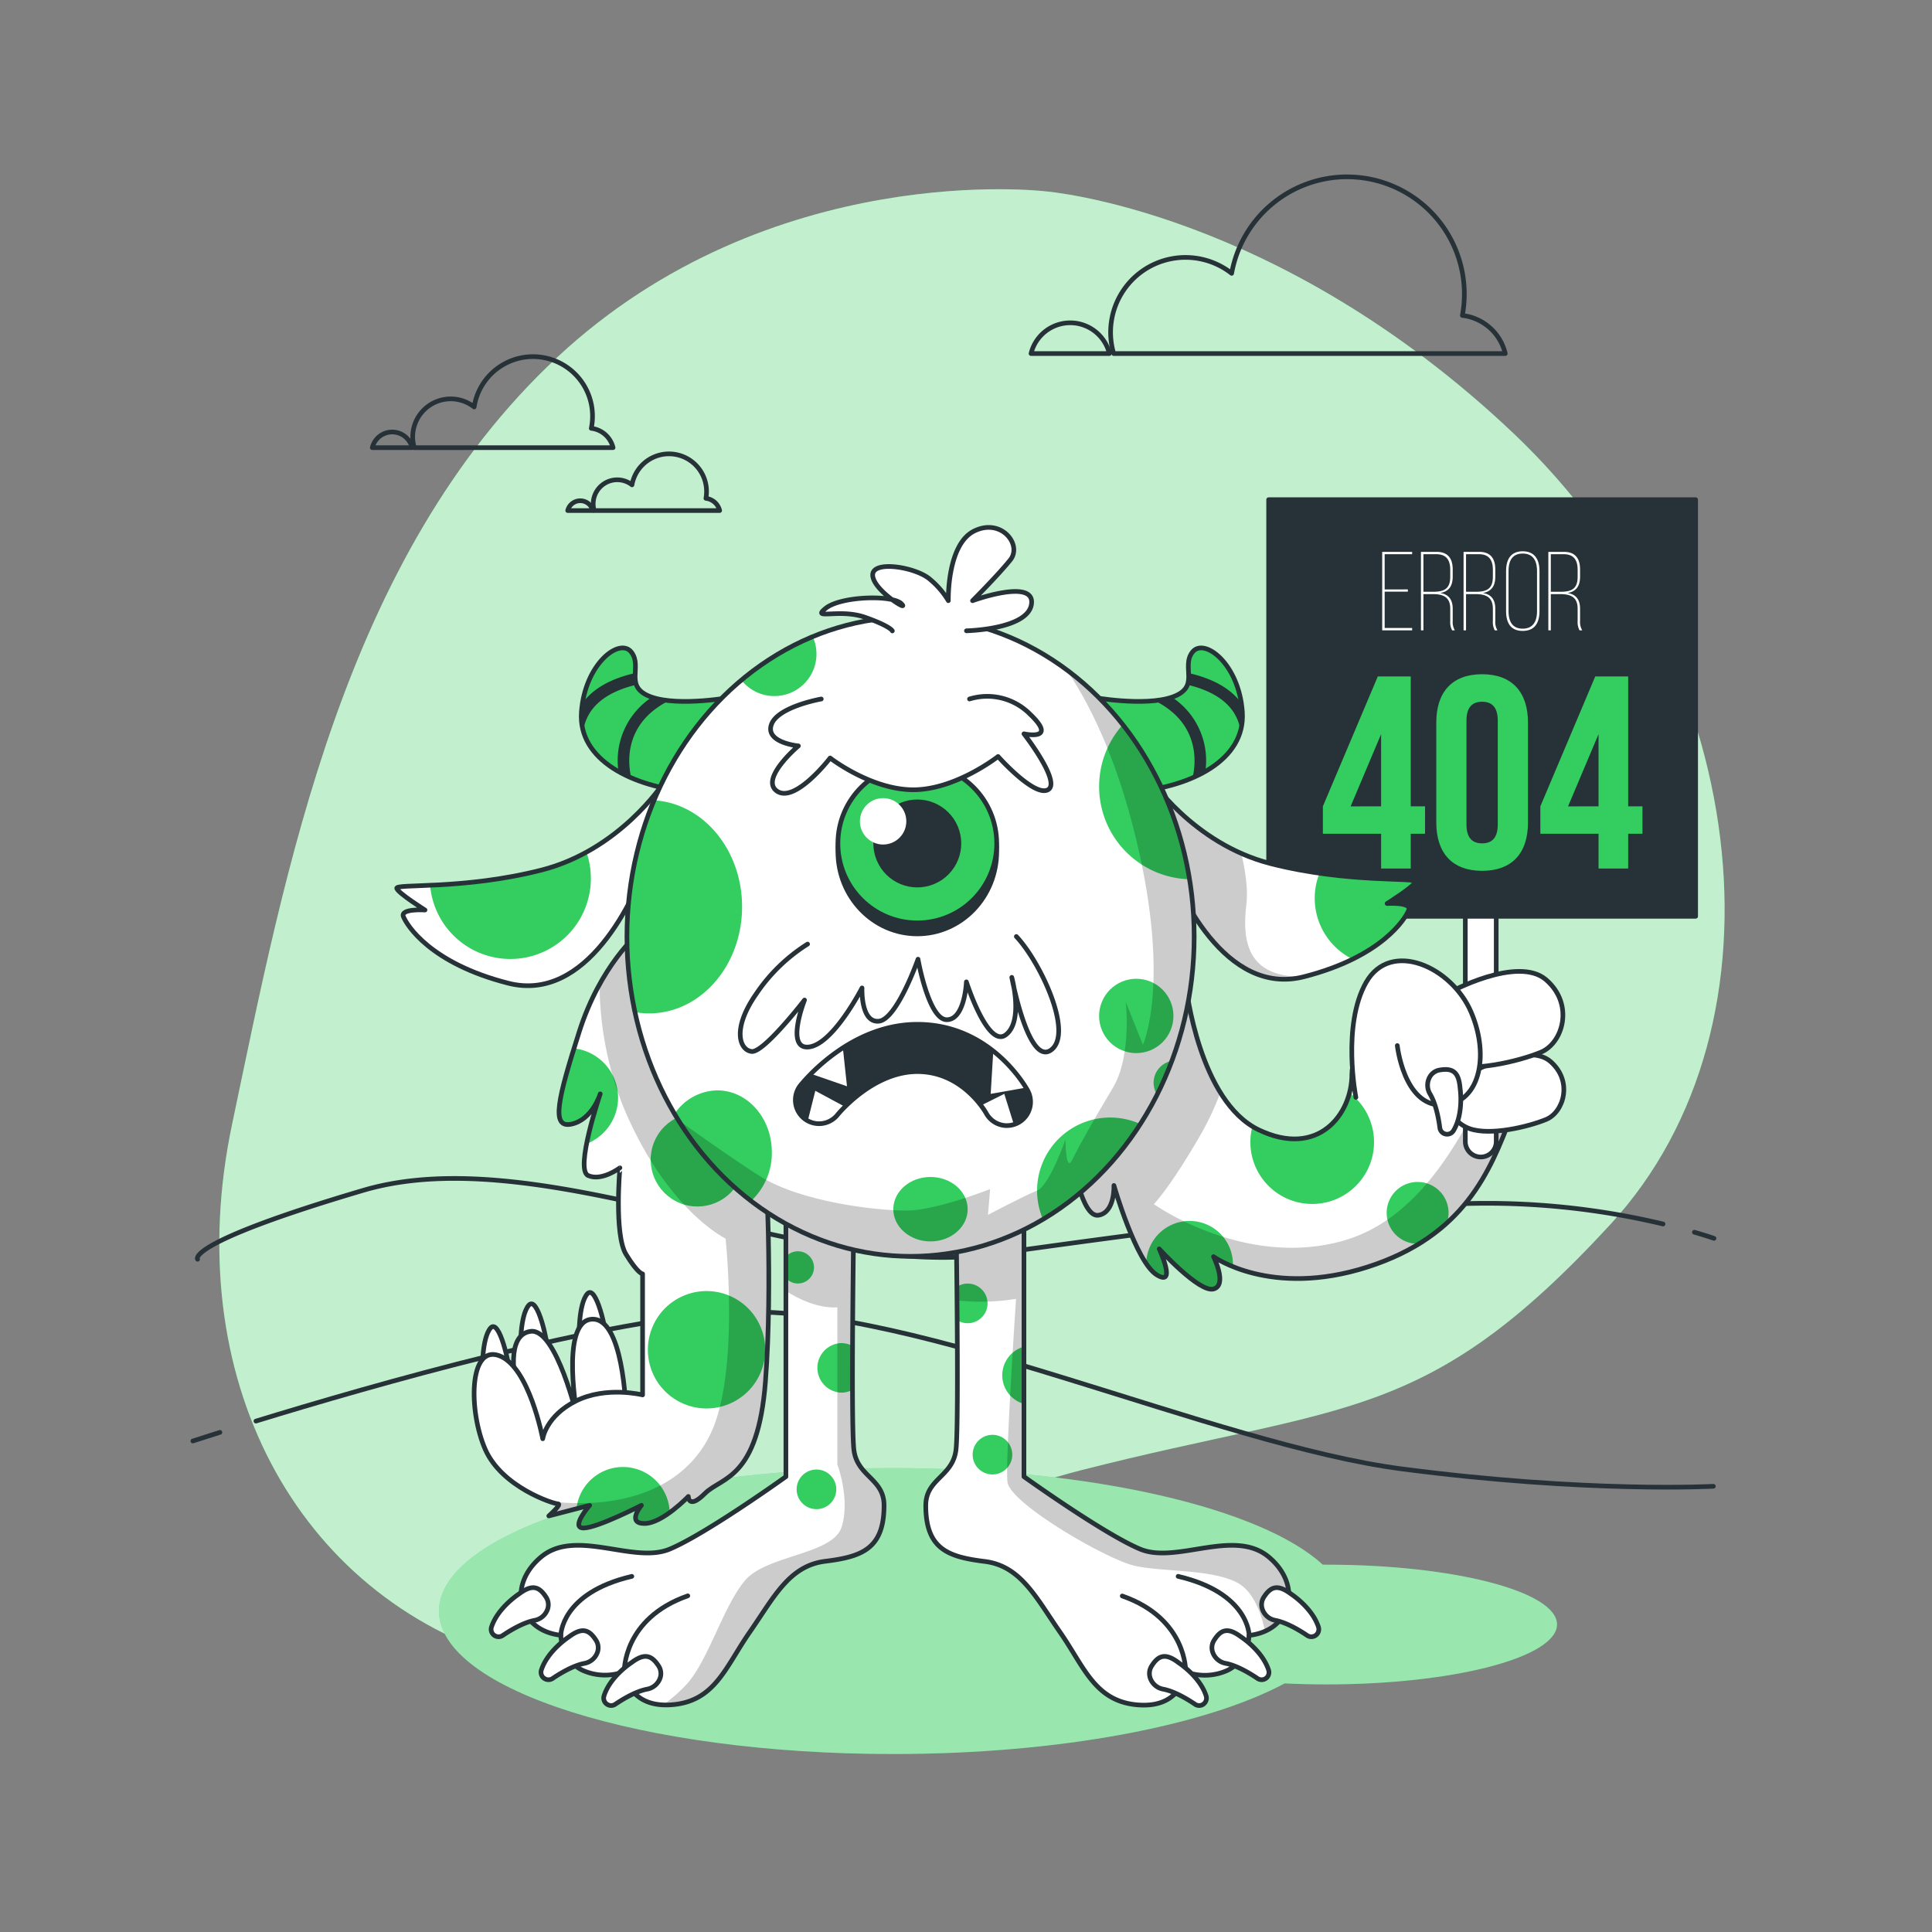 <svg xmlns="http://www.w3.org/2000/svg" xmlns:xlink="http://www.w3.org/1999/xlink" viewBox="0 0 500 500"><rect x="0" y="0" width="500" height="500" fill="#808080" stroke="none"/><defs><clipPath id="freepik--clip-path--inject-32"><path d="M307,255.56s3.35,29.47,18.75,36.84,24.12-4,24.12-14.4,17.41-20.09,30.14-20.09,16.41,17.08,11,31.14S379,319.86,353.91,327.9s-39.85-2.68-39.85-2.68,3.69,7.37,0,8.37S300,323.21,300,323.21s4.69,10.05-.67,6.7-11.05-23.11-11.05-23.11.33,7-4,7.7-6.7-14.4-6.7-14.4l27.8-51.23Z" style="fill:#fff;stroke:#263238;stroke-linecap:round;stroke-linejoin:round;stroke-width:1.204px"></path></clipPath><clipPath id="freepik--clip-path-2--inject-32"><path d="M203.39,311.41v70.75s-20.72,14.86-30.1,18.76-24.24-5.47-33.23,2S134.2,422,145.14,423.2c0,0,0,6.26,5.48,9a14.08,14.08,0,0,0,10.94.4s.78,9.38,12.12,8.6,14.07-9.78,20.32-18.77,10.17-17.2,19.55-18.37,15.24-3.13,15.24-14.46c0-7-7-7.43-7.81-14.46s0-61,0-61Z" style="fill:#fff;stroke:#263238;stroke-linecap:round;stroke-linejoin:round;stroke-width:1.204px"></path></clipPath><clipPath id="freepik--clip-path-3--inject-32"><path d="M265,311.41v70.75s20.72,14.86,30.1,18.76,24.23-5.47,33.22,2,5.87,19.15-5.08,20.32c0,0,0,6.26-5.47,9a14.11,14.11,0,0,1-10.95.4s-.78,9.38-12.11,8.6-14.08-9.78-20.33-18.77-10.16-17.2-19.54-18.37-15.25-3.13-15.25-14.46c0-7,7-7.43,7.82-14.46s0-61,0-61Z" style="fill:#fff;stroke:#263238;stroke-linecap:round;stroke-linejoin:round;stroke-width:1.204px"></path></clipPath><clipPath id="freepik--clip-path-4--inject-32"><path d="M165.17,241.59s-9.79,8.22-15.27,25.44-7.44,25.06-2,23.89,7.44-7.83,7.44-7.83-6.66,19.57-3.13,21.14,8.22-2,8.22-2S158.9,319.5,162,324.59s4.3,5.09,4.3,5.09V361s-9.39-2.35-17.22,1.56-8.62,9.79-8.62,9.79-3.52-18.79-11.35-21.53-7.83,14.48-3.53,24.27,17.62,14.1,18.8,14.1-2.35,3.13-2.35,3.13l10.57-2.74s-5.09,5.87-1.57,5.87S166,389.58,166,389.58s-3.91,4.7.78,4.7,11.36-7,11.36-7,0,3.52,4.3-.78,13.71-3.53,15.66-29,0-57.55,0-57.55S188.66,224.75,165.17,241.59Z" style="fill:#fff;stroke:#263238;stroke-linecap:round;stroke-linejoin:round;stroke-width:1.204px"></path></clipPath><clipPath id="freepik--clip-path-5--inject-32"><path d="M171.58,202.78s-11.2,17.22-31.44,22.39-37.9,3.45-37.47,4.74,7.32,5.6,7.32,5.6-6.46-.44-5.59,1.72,6.89,12.06,27.13,17.22,32.73-21.53,36.6-33.16S175,201.05,171.58,202.78Z" style="fill:#fff;stroke:#263238;stroke-linecap:round;stroke-linejoin:round;stroke-width:1.204px"></path></clipPath><clipPath id="freepik--clip-path-6--inject-32"><path d="M297.4,201.1s11.2,17.23,31.44,22.4,37.9,3.44,37.47,4.73-7.33,5.6-7.33,5.6,6.46-.43,5.6,1.72-6.89,12.06-27.13,17.23-32.73-21.53-36.6-33.16S294,199.38,297.4,201.1Z" style="fill:#fff;stroke:#263238;stroke-linecap:round;stroke-linejoin:round;stroke-width:1.204px"></path></clipPath><clipPath id="freepik--clip-path-7--inject-32"><ellipse cx="235.65" cy="242.41" rx="73.4" ry="82.73" style="fill:#fff;stroke:#263238;stroke-linecap:round;stroke-linejoin:round;stroke-width:1.204px"></ellipse></clipPath><clipPath id="freepik--clip-path-8--inject-32"><path d="M260.61,291.31a6.12,6.12,0,0,1-5.38-3.2c-.29-.51-6.15-10.78-17.81-10.78s-20.65,11.15-20.73,11.26a6.13,6.13,0,0,1-9.69-7.5c.51-.65,12.62-16,30.42-16,19.13,0,28.21,16.5,28.58,17.21a6.13,6.13,0,0,1-5.39,9Z" style="fill:#263238;stroke:#263238;stroke-linecap:round;stroke-linejoin:round;stroke-width:1.204px"></path></clipPath></defs><g id="freepik--background-simple--inject-32"><path d="M270.56,49.52s-71-8.67-126.41,43S73.86,225.46,60.07,290.94s16.52,122.11,72.08,138.55,79.3-31.56,147.63-49,89.18-11.73,137-63.63,36.26-146.49-25-204.62S270.56,49.52,270.56,49.52Z" style="fill:#33CE5F"></path><path d="M270.56,49.52s-71-8.67-126.41,43S73.86,225.46,60.07,290.94s16.52,122.11,72.08,138.55,79.3-31.56,147.63-49,89.18-11.73,137-63.63,36.26-146.49-25-204.62S270.56,49.52,270.56,49.52Z" style="fill:#fff;opacity:0.7"></path></g><g id="freepik--Landscape--inject-32"><path d="M66.23,367.78c29.33-9,91.05-26.84,125.11-28.18,45.76-1.81,123.13,34.24,171.38,40.54s80.7,4.51,80.7,4.51" style="fill:none;stroke:#263238;stroke-linecap:round;stroke-linejoin:round;stroke-width:1.204px"></path><path d="M49.91,372.93s2.54-.83,7-2.24" style="fill:none;stroke:#263238;stroke-linecap:round;stroke-linejoin:round;stroke-width:1.204px"></path><path d="M430.39,316.77a196.62,196.62,0,0,0-51.51-5.27c-35.79,1.29-74.48,6.43-122.4,13.11S140.39,294.35,94,308.06s-42.87,17.83-42.87,17.83" style="fill:none;stroke:#263238;stroke-linecap:round;stroke-linejoin:round;stroke-width:1.204px"></path><path d="M443.58,320.49s-1.8-.65-5.07-1.59" style="fill:none;stroke:#263238;stroke-linecap:round;stroke-linejoin:round;stroke-width:1.204px"></path></g><g id="freepik--Clouds--inject-32"><path d="M287.11,91.5a10.44,10.44,0,0,0-20.28,0Z" style="fill:none;stroke:#263238;stroke-linecap:round;stroke-linejoin:round;stroke-width:1.204px"></path><path d="M389.56,91.5a12.94,12.94,0,0,0-11.1-9.86,30.83,30.83,0,0,0,.51-5.56,30.35,30.35,0,0,0-60.22-5.34A19.38,19.38,0,0,0,288.22,91.5Z" style="fill:none;stroke:#263238;stroke-linecap:round;stroke-linejoin:round;stroke-width:1.204px"></path><path d="M106.65,115.85a5.3,5.3,0,0,0-10.3,0Z" style="fill:none;stroke:#263238;stroke-linecap:round;stroke-linejoin:round;stroke-width:1.204px"></path><path d="M158.66,115.85a6.58,6.58,0,0,0-5.64-5,15.41,15.41,0,1,0-30.31-5.53,9.84,9.84,0,0,0-15.5,10.54Z" style="fill:none;stroke:#263238;stroke-linecap:round;stroke-linejoin:round;stroke-width:1.204px"></path><path d="M153.42,132.13a3.35,3.35,0,0,0-6.5,0Z" style="fill:none;stroke:#263238;stroke-linecap:round;stroke-linejoin:round;stroke-width:1.204px"></path><path d="M186.25,132.13a4.17,4.17,0,0,0-3.56-3.16,9.43,9.43,0,0,0,.16-1.78,9.72,9.72,0,0,0-19.29-1.71,6.22,6.22,0,0,0-9.79,6.65Z" style="fill:none;stroke:#263238;stroke-linecap:round;stroke-linejoin:round;stroke-width:1.204px"></path></g><g id="freepik--Character--inject-32"><path d="M343.33,404.94h-1c-15.83-14.57-59.64-25-111.21-25-64.9,0-117.51,16.59-117.51,37s52.61,37,117.51,37c43.18,0,80.92-7.34,101.35-18.28,3.51.17,7.13.26,10.83.26,32.94,0,59.65-7,59.65-15.52S376.27,404.94,343.33,404.94Z" style="fill:#33CE5F"></path><path d="M343.33,404.94h-1c-15.83-14.57-59.64-25-111.21-25-64.9,0-117.51,16.59-117.51,37s52.61,37,117.51,37c43.18,0,80.92-7.34,101.35-18.28,3.51.17,7.13.26,10.83.26,32.94,0,59.65-7,59.65-15.52S376.27,404.94,343.33,404.94Z" style="fill:#fff;opacity:0.5"></path><path d="M307,255.56s3.35,29.47,18.75,36.84,24.12-4,24.12-14.4,17.41-20.09,30.14-20.09,16.41,17.08,11,31.14S379,319.86,353.91,327.9s-39.85-2.68-39.85-2.68,3.69,7.37,0,8.37S300,323.21,300,323.21s4.69,10.05-.67,6.7-11.05-23.11-11.05-23.11.33,7-4,7.7-6.7-14.4-6.7-14.4l27.8-51.23Z" style="fill:#fff"></path><g style="clip-path:url(#freepik--clip-path--inject-32)"><path d="M366.87,305.89a8,8,0,1,0,0,16h.38a48.5,48.5,0,0,0,7.18-5.33,8.2,8.2,0,0,0,.46-2.68A8,8,0,0,0,366.87,305.89Z" style="fill:#33CE5F"></path><path d="M349.27,282.84c-2.24,8.63-10.48,15.78-23.49,9.56a17.67,17.67,0,0,1-1.65-.91,16,16,0,1,0,25.14-8.65Z" style="fill:#33CE5F"></path><path d="M319.08,327.38a11.22,11.22,0,0,0-22.44-.36,10.15,10.15,0,0,0,2.69,2.89c5.36,3.35.67-6.7.67-6.7s10.38,11.39,14.06,10.38,0-8.37,0-8.37a26,26,0,0,0,5,2.58C319.06,327.66,319.08,327.52,319.08,327.38Z" style="fill:#33CE5F"></path><path d="M389.4,273.19c-6.13,7.8-16.16,40.66-41.78,47.91s-49-9.47-49-9.47,3.9-3.9,11.7-17.27a76.88,76.88,0,0,0,5.54-11.66c-7-11.35-8.81-27.14-8.81-27.14l-1.67-6.69-27.8,51.23s2.35,15.07,6.7,14.4,4-7.7,4-7.7,5.69,19.76,11.05,23.11.67-6.7.67-6.7,10.38,11.39,14.06,10.38,0-8.37,0-8.37,14.74,10.72,39.85,2.68,31.82-24.78,37.18-38.85a35.26,35.26,0,0,0,2.12-16.72C391.54,271.94,390.21,272.15,389.4,273.19Z" style="opacity:0.2"></path></g><path d="M307,255.56s3.35,29.47,18.75,36.84,24.12-4,24.12-14.4,17.41-20.09,30.14-20.09,16.41,17.08,11,31.14S379,319.86,353.91,327.9s-39.85-2.68-39.85-2.68,3.69,7.37,0,8.37S300,323.21,300,323.21s4.69,10.05-.67,6.7-11.05-23.11-11.05-23.11.33,7-4,7.7-6.7-14.4-6.7-14.4l27.8-51.23Z" style="fill:none;stroke:#263238;stroke-linecap:round;stroke-linejoin:round;stroke-width:1.204px"></path><path d="M383.22,299.43h0a4,4,0,0,1-4-4v-63h8v63A4,4,0,0,1,383.22,299.43Z" style="fill:#fff;stroke:#263238;stroke-linecap:round;stroke-linejoin:round;stroke-width:1.204px"></path><rect x="328.32" y="129.31" width="110.51" height="107.83" style="fill:#263238;stroke:#263238;stroke-linecap:round;stroke-linejoin:round;stroke-width:1.204px"></rect><path d="M364.35,152.54v.58h-6v9.4h7.11v.61h-7.75V142.82h7.75v.61h-7.11v9.11Z" style="fill:#fff"></path><path d="M371.78,142.82c3,0,4.18,1.77,4.18,4.56v1.82c0,2.5-1,3.86-3.22,4.27,2.26.35,3.22,1.83,3.22,4.06v3.19a4.22,4.22,0,0,0,.55,2.41h-.7a4.54,4.54,0,0,1-.49-2.41v-3.19c0-3-1.8-3.77-4.44-3.77h-2.5v9.37h-.64V142.82Zm-.9,10.33c2.81,0,4.44-.72,4.44-3.86v-1.86c0-2.46-1-4-3.57-4h-3.37v9.72Z" style="fill:#fff"></path><path d="M382.8,142.82c3,0,4.18,1.77,4.18,4.56v1.82c0,2.5-1,3.86-3.22,4.27,2.27.35,3.22,1.83,3.22,4.06v3.19a4.22,4.22,0,0,0,.56,2.41h-.7a4.54,4.54,0,0,1-.49-2.41v-3.19c0-3-1.8-3.77-4.44-3.77h-2.5v9.37h-.64V142.82Zm-.89,10.33c2.81,0,4.44-.72,4.44-3.86v-1.86c0-2.46-1-4-3.57-4h-3.37v9.72Z" style="fill:#fff"></path><path d="M389.77,147.81c0-3.37,1.48-5.14,4.3-5.14s4.35,1.77,4.35,5.14v10.33c0,3.37-1.48,5.14-4.35,5.14s-4.3-1.77-4.3-5.14Zm.64,10.36c0,3,1.25,4.53,3.66,4.53s3.71-1.54,3.71-4.53V147.78c0-3-1.28-4.52-3.71-4.52s-3.66,1.53-3.66,4.52Z" style="fill:#fff"></path><path d="M404.74,142.82c3,0,4.18,1.77,4.18,4.56v1.82c0,2.5-1,3.86-3.22,4.27,2.27.35,3.22,1.83,3.22,4.06v3.19a4.22,4.22,0,0,0,.56,2.41h-.7a4.54,4.54,0,0,1-.49-2.41v-3.19c0-3-1.8-3.77-4.44-3.77h-2.5v9.37h-.64V142.82Zm-.89,10.33c2.81,0,4.44-.72,4.44-3.86v-1.86c0-2.46-1-4-3.57-4h-3.37v9.72Z" style="fill:#fff"></path><path d="M381.18,277.38s14.17-7.76,20.06-2.68,3.47,13.11-1.07,15-14.44,4.28-19.79,2.41S370.48,282.46,381.18,277.38Z" style="fill:#fff;stroke:#263238;stroke-linecap:round;stroke-linejoin:round;stroke-width:1.204px"></path><path d="M375,256.9s17.75-9.71,25.12-3.34,4.35,16.4-1.34,18.75-18.08,5.36-24.78,3S361.62,263.27,375,256.9Z" style="fill:#fff;stroke:#263238;stroke-linecap:round;stroke-linejoin:round;stroke-width:1.204px"></path><path d="M342.36,208.68l14.21-33.61h8.53v33.61h3.7v7.1h-3.7v9h-7.67v-9H342.36Zm15.07,0V190l-7.89,18.69Z" style="fill:#33CE5F"></path><path d="M371.71,187c0-8,4.19-12.51,11.86-12.51s11.87,4.55,11.87,12.51v25.86c0,8-4.19,12.51-11.87,12.51s-11.86-4.55-11.86-12.51Zm7.81,26.36c0,3.55,1.57,4.9,4.05,4.9s4.05-1.35,4.05-4.9V186.51c0-3.55-1.56-4.9-4.05-4.9s-4.05,1.35-4.05,4.9Z" style="fill:#33CE5F"></path><path d="M398.64,208.68l14.21-33.61h8.52v33.61h3.7v7.1h-3.7v9H413.7v-9H398.64Zm15.06,0V190l-7.89,18.69Z" style="fill:#33CE5F"></path><path d="M350.9,284s-3.68-18.75,2.68-29.81,22.1-4,27.13,7.71S382.71,286,373,286s-11.38-15.41-11.38-15.41" style="fill:#fff;stroke:#263238;stroke-linecap:round;stroke-linejoin:round;stroke-width:1.204px"></path><path d="M377.87,281.66s1,6.39-1.7,10.93a1.91,1.91,0,0,1-2.36.81h0a1.88,1.88,0,0,1-1.18-1.51c-.25-2-.94-6.1-2.55-8.79a4.36,4.36,0,0,1,0-4.49,3.58,3.58,0,0,1,2.56-1.7C376.26,276.3,377.56,277.76,377.87,281.66Z" style="fill:#fff;stroke:#263238;stroke-linecap:round;stroke-linejoin:round;stroke-width:1.204px"></path><path d="M203.39,311.41v70.75s-20.72,14.86-30.1,18.76-24.24-5.47-33.23,2S134.2,422,145.14,423.2c0,0,0,6.26,5.48,9a14.08,14.08,0,0,0,10.94.4s.78,9.38,12.12,8.6,14.07-9.78,20.32-18.77,10.17-17.2,19.55-18.37,15.24-3.13,15.24-14.46c0-7-7-7.43-7.81-14.46s0-61,0-61Z" style="fill:#fff"></path><g style="clip-path:url(#freepik--clip-path-2--inject-32)"><circle cx="211.3" cy="385.44" r="5.13" style="fill:#33CE5F"></circle><path d="M210.66,328a4.17,4.17,0,0,0-4.17-4.17,4.12,4.12,0,0,0-3.1,1.41v5.52a4.12,4.12,0,0,0,3.1,1.41A4.17,4.17,0,0,0,210.66,328Z" style="fill:#33CE5F"></path><path d="M217.71,347.59a6.42,6.42,0,0,0,0,12.83,6.26,6.26,0,0,0,2.92-.74c0-3.53,0-7.41,0-11.35A6.34,6.34,0,0,0,217.71,347.59Z" style="fill:#33CE5F"></path><path d="M228.79,389.59c0-7-7-7.43-7.81-14.46s0-61,0-61l-17.59-2.74v22.71c3.7,2.33,8.51,4.51,13.32,4.24V379s3.35,8.91,1.12,16.15-19.5,7.24-25.07,13.93-9.47,20.61-15,26.74a37.59,37.59,0,0,1-6.12,5.36,18.22,18.22,0,0,0,2.08,0c11.33-.79,14.07-9.78,20.32-18.77s10.17-17.2,19.55-18.37S228.79,400.92,228.79,389.59Z" style="opacity:0.2"></path></g><path d="M203.39,311.41v70.75s-20.72,14.86-30.1,18.76-24.24-5.47-33.23,2S134.2,422,145.14,423.2c0,0,0,6.26,5.48,9a14.08,14.08,0,0,0,10.94.4s.78,9.38,12.12,8.6,14.07-9.78,20.32-18.77,10.17-17.2,19.55-18.37,15.24-3.13,15.24-14.46c0-7-7-7.43-7.81-14.46s0-61,0-61Z" style="fill:none;stroke:#263238;stroke-linecap:round;stroke-linejoin:round;stroke-width:1.204px"></path><path d="M161.56,432.59S161.17,418.9,178,413" style="fill:none;stroke:#263238;stroke-linecap:round;stroke-linejoin:round;stroke-width:1.204px"></path><path d="M145.14,423.2s0-10.94,18.38-15.24" style="fill:none;stroke:#263238;stroke-linecap:round;stroke-linejoin:round;stroke-width:1.204px"></path><path d="M163.32,430.36s-5.43,3.51-7,8.52a1.92,1.92,0,0,0,1,2.31h0a1.87,1.87,0,0,0,1.91-.13c1.63-1.1,5.19-3.34,8.27-3.91a4.4,4.4,0,0,0,3.38-3,3.59,3.59,0,0,0-.43-3C168.41,428,166.45,428,163.32,430.36Z" style="fill:#fff;stroke:#263238;stroke-linecap:round;stroke-linejoin:round;stroke-width:1.204px"></path><path d="M147.15,423.68s-5.43,3.52-7.05,8.52a1.91,1.91,0,0,0,1,2.31h0a1.9,1.9,0,0,0,1.91-.12c1.63-1.11,5.19-3.34,8.27-3.92a4.39,4.39,0,0,0,3.38-3,3.59,3.59,0,0,0-.43-3C152.23,421.34,150.28,421.34,147.15,423.68Z" style="fill:#fff;stroke:#263238;stroke-linecap:round;stroke-linejoin:round;stroke-width:1.204px"></path><path d="M134.25,412.56s-5.43,3.51-7.06,8.52a1.92,1.92,0,0,0,1,2.31h0a1.9,1.9,0,0,0,1.91-.13c1.63-1.11,5.2-3.34,8.27-3.92a4.37,4.37,0,0,0,3.38-3,3.56,3.56,0,0,0-.43-3C139.33,410.21,137.37,410.21,134.25,412.56Z" style="fill:#fff;stroke:#263238;stroke-linecap:round;stroke-linejoin:round;stroke-width:1.204px"></path><path d="M265,311.41v70.75s20.72,14.86,30.1,18.76,24.23-5.47,33.22,2,5.87,19.15-5.08,20.32c0,0,0,6.26-5.47,9a14.11,14.11,0,0,1-10.95.4s-.78,9.38-12.11,8.6-14.08-9.78-20.33-18.77-10.16-17.2-19.54-18.37-15.25-3.13-15.25-14.46c0-7,7-7.43,7.82-14.46s0-61,0-61Z" style="fill:#fff"></path><g style="clip-path:url(#freepik--clip-path-3--inject-32)"><circle cx="256.85" cy="376.46" r="5.13" style="fill:#33CE5F"></circle><path d="M247.73,341.67a5.13,5.13,0,1,0-.07-8.66C247.68,335.78,247.71,338.7,247.73,341.67Z" style="fill:#33CE5F"></path><path d="M265,348.52a7.69,7.69,0,0,0,0,14.81Z" style="fill:#33CE5F"></path><path d="M247.44,314.15s.15,10.25.25,22.39a56.6,56.6,0,0,0,15.26-.4s-2.79,41.77-2.23,47.34,25.62,20.06,32.87,21.73,19.93.78,26.73,4.45c4.16,2.25,6.15,8.18,7.06,12.47,7.47-3.3,8.71-12.86,1-19.25-9-7.43-23.84,1.95-33.22-2S265,382.16,265,382.16V311.41Z" style="opacity:0.2"></path></g><path d="M265,311.41v70.75s20.72,14.86,30.1,18.76,24.23-5.47,33.22,2,5.87,19.15-5.08,20.32c0,0,0,6.26-5.47,9a14.11,14.11,0,0,1-10.95.4s-.78,9.38-12.11,8.6-14.08-9.78-20.33-18.77-10.16-17.2-19.54-18.37-15.25-3.13-15.25-14.46c0-7,7-7.43,7.82-14.46s0-61,0-61Z" style="fill:none;stroke:#263238;stroke-linecap:round;stroke-linejoin:round;stroke-width:1.204px"></path><path d="M306.85,432.59s.39-13.69-16.41-19.55" style="fill:none;stroke:#263238;stroke-linecap:round;stroke-linejoin:round;stroke-width:1.204px"></path><path d="M323.27,423.2s0-10.94-18.37-15.24" style="fill:none;stroke:#263238;stroke-linecap:round;stroke-linejoin:round;stroke-width:1.204px"></path><path d="M305.09,430.36s5.43,3.51,7.05,8.52a1.93,1.93,0,0,1-.95,2.31h0a1.87,1.87,0,0,1-1.91-.13c-1.63-1.1-5.2-3.34-8.27-3.91a4.37,4.37,0,0,1-3.38-3,3.59,3.59,0,0,1,.42-3C300,428,302,428,305.09,430.36Z" style="fill:#fff;stroke:#263238;stroke-linecap:round;stroke-linejoin:round;stroke-width:1.204px"></path><path d="M321.26,423.68s5.43,3.52,7.05,8.52a1.91,1.91,0,0,1-.95,2.31h0a1.89,1.89,0,0,1-1.91-.12c-1.63-1.11-5.2-3.34-8.27-3.92a4.36,4.36,0,0,1-3.38-3,3.56,3.56,0,0,1,.43-3C316.18,421.34,318.13,421.34,321.26,423.68Z" style="fill:#fff;stroke:#263238;stroke-linecap:round;stroke-linejoin:round;stroke-width:1.204px"></path><path d="M334.17,412.56s5.43,3.51,7.05,8.52a1.93,1.93,0,0,1-1,2.31h0a1.91,1.91,0,0,1-1.92-.13c-1.63-1.11-5.19-3.34-8.27-3.92a4.34,4.34,0,0,1-3.37-3,3.55,3.55,0,0,1,.42-3C329.09,410.21,331,410.21,334.17,412.56Z" style="fill:#fff;stroke:#263238;stroke-linecap:round;stroke-linejoin:round;stroke-width:1.204px"></path><path d="M134.72,349.17s-.21-8.63,2.11-11.36,5,9.89,4.83,11.57S138.51,354,134.72,349.17Z" style="fill:#fff;stroke:#263238;stroke-linecap:round;stroke-linejoin:round;stroke-width:1.204px"></path><path d="M149.87,346.22s-.21-8.62,2.1-11.35,5.05,9.88,4.84,11.56S153.65,351.06,149.87,346.22Z" style="fill:#fff;stroke:#263238;stroke-linecap:round;stroke-linejoin:round;stroke-width:1.204px"></path><path d="M133.45,357.86s-2.74-12.52,3.92-13.31,12.14,22.71,12.14,22.71-4.7-25.06,3.52-25.84,9,22.71,9,24.67-7,10.57-17.62,12.92S133.45,357.86,133.45,357.86Z" style="fill:#fff;stroke:#263238;stroke-linecap:round;stroke-linejoin:round;stroke-width:1.204px"></path><path d="M124.84,355.06s-.21-8.63,2.1-11.36,5.05,9.89,4.84,11.57S128.62,359.9,124.84,355.06Z" style="fill:#fff;stroke:#263238;stroke-linecap:round;stroke-linejoin:round;stroke-width:1.204px"></path><path d="M165.17,241.59s-9.79,8.22-15.27,25.44-7.44,25.06-2,23.89,7.44-7.83,7.44-7.83-6.66,19.57-3.13,21.14,8.22-2,8.22-2S158.9,319.5,162,324.59s4.3,5.09,4.3,5.09V361s-9.39-2.35-17.22,1.56-8.62,9.79-8.62,9.79-3.52-18.79-11.35-21.53-7.83,14.48-3.53,24.27,17.62,14.1,18.8,14.1-2.35,3.13-2.35,3.13l10.57-2.74s-5.09,5.87-1.57,5.87S166,389.58,166,389.58s-3.91,4.7.78,4.7,11.36-7,11.36-7,0,3.52,4.3-.78,13.71-3.53,15.66-29,0-57.55,0-57.55S188.66,224.75,165.17,241.59Z" style="fill:#fff"></path><g style="clip-path:url(#freepik--clip-path-4--inject-32)"><circle cx="180.5" cy="300.11" r="12.11" transform="translate(-165.97 351.14) rotate(-67.35)" style="fill:#33CE5F"></circle><path d="M161.18,379.66a12.11,12.11,0,0,0-12,10.82l3.5-.9s-5.09,5.87-1.57,5.87S166,389.58,166,389.58s-3.91,4.7.78,4.7c2.05,0,4.46-1.34,6.54-2.85A12.1,12.1,0,0,0,161.18,379.66Z" style="fill:#33CE5F"></path><circle cx="182.86" cy="349.3" r="15.19" transform="translate(-209.72 385.82) rotate(-67.68)" style="fill:#33CE5F"></circle><path d="M147.94,290.92c4.75-1,6.85-6.15,7.33-7.5A114.43,114.43,0,0,0,151.85,296a12.83,12.83,0,0,0-3.3-24.68C144.14,285.54,142.94,292,147.94,290.92Z" style="fill:#33CE5F"></path><path d="M165.17,241.59s-5.12,4.32-10,13.22a86.36,86.36,0,0,0,6.43,32.31c11.14,26.18,26.18,33.42,26.18,33.42s3.34,31.19-2.79,47.9c-5.77,15.75-22.42,22.59-43,20.07a11.64,11.64,0,0,0,2.43.68c1.17,0-2.35,3.13-2.35,3.13l10.57-2.74s-5.09,5.87-1.57,5.87S166,389.58,166,389.58s-3.91,4.7.78,4.7,11.36-7,11.36-7,0,3.52,4.3-.78,13.71-3.53,15.66-29,0-57.55,0-57.55S188.66,224.75,165.17,241.59Z" style="opacity:0.2"></path></g><path d="M165.17,241.59s-9.79,8.22-15.27,25.44-7.44,25.06-2,23.89,7.44-7.83,7.44-7.83-6.66,19.57-3.13,21.14,8.22-2,8.22-2S158.9,319.5,162,324.59s4.3,5.09,4.3,5.09V361s-9.39-2.35-17.22,1.56-8.62,9.79-8.62,9.79-3.52-18.79-11.35-21.53-7.83,14.48-3.53,24.27,17.62,14.1,18.8,14.1-2.35,3.13-2.35,3.13l10.57-2.74s-5.09,5.87-1.57,5.87S166,389.58,166,389.58s-3.91,4.7.78,4.7,11.36-7,11.36-7,0,3.52,4.3-.78,13.71-3.53,15.66-29,0-57.55,0-57.55S188.66,224.75,165.17,241.59Z" style="fill:none;stroke:#263238;stroke-linecap:round;stroke-linejoin:round;stroke-width:1.204px"></path><path d="M171.58,202.78s-11.2,17.22-31.44,22.39-37.9,3.45-37.47,4.74,7.32,5.6,7.32,5.6-6.46-.44-5.59,1.72,6.89,12.06,27.13,17.22,32.73-21.53,36.6-33.16S175,201.05,171.58,202.78Z" style="fill:#fff"></path><g style="clip-path:url(#freepik--clip-path-5--inject-32)"><path d="M111.31,229.11a20.84,20.84,0,1,0,40.46-8.58,49.9,49.9,0,0,1-11.63,4.64A141.69,141.69,0,0,1,111.31,229.11Z" style="fill:#33CE5F"></path></g><path d="M171.58,202.78s-11.2,17.22-31.44,22.39-37.9,3.45-37.47,4.74,7.32,5.6,7.32,5.6-6.46-.44-5.59,1.72,6.89,12.06,27.13,17.22,32.73-21.53,36.6-33.16S175,201.05,171.58,202.78Z" style="fill:none;stroke:#263238;stroke-linecap:round;stroke-linejoin:round;stroke-width:1.204px"></path><path d="M297.4,201.1s11.2,17.23,31.44,22.4,37.9,3.44,37.47,4.73-7.33,5.6-7.33,5.6,6.46-.43,5.6,1.72-6.89,12.06-27.13,17.23-32.73-21.53-36.6-33.16S294,199.38,297.4,201.1Z" style="fill:#fff"></path><g style="clip-path:url(#freepik--clip-path-6--inject-32)"><path d="M341.48,226a17.58,17.58,0,0,0,8.6,22.24c10.3-5.07,13.86-11.06,14.5-12.68.86-2.15-5.6-1.72-5.6-1.72s6.9-4.31,7.33-5.6C366.64,227.22,355.88,228.06,341.48,226Z" style="fill:#33CE5F"></path><path d="M322.55,234.2c.49-4.12-.29-9.07-1.32-13.35A60,60,0,0,1,297.4,201.1c-3.44-1.72-.43,6.89,3.45,18.52s16.36,38.33,36.6,33.16C322.83,253,321.44,243.67,322.55,234.2Z" style="opacity:0.2"></path></g><path d="M297.4,201.1s11.2,17.23,31.44,22.4,37.9,3.44,37.47,4.73-7.33,5.6-7.33,5.6,6.46-.43,5.6,1.72-6.89,12.06-27.13,17.23-32.73-21.53-36.6-33.16S294,199.38,297.4,201.1Z" style="fill:none;stroke:#263238;stroke-linecap:round;stroke-linejoin:round;stroke-width:1.204px"></path><path d="M189.66,180.38s-13.78,2.59-21.1,0-2.15-7.75-5.17-11.62-12,3-12.92,15.5,13.35,19.38,28,20.67l17.22-24.55Z" style="fill:#33CE5F;stroke:#263238;stroke-linecap:round;stroke-linejoin:round;stroke-width:1.204px"></path><path d="M173.15,181.33a20.17,20.17,0,0,1-4.44-.9,19.6,19.6,0,0,0-8.65,19.21,33.15,33.15,0,0,0,3.32,1.66C162.7,198.63,160.77,187.5,173.15,181.33Z" style="fill:#263238"></path><path d="M164.39,174.19c-6.32,1.43-10.89,4-13.66,7.78-.11.74-.2,1.5-.26,2.29a14.6,14.6,0,0,0,.48,4.86,12.07,12.07,0,0,1,1.61-4.5c2.17-3.53,6.24-6,12.13-7.41A7.58,7.58,0,0,1,164.39,174.19Z" style="fill:#263238"></path><path d="M282.33,180.38s13.79,2.59,21.11,0,2.15-7.75,5.16-11.62,12.06,3,12.92,15.5-13.35,19.38-28,20.67l-17.22-24.55Z" style="fill:#33CE5F;stroke:#263238;stroke-linecap:round;stroke-linejoin:round;stroke-width:1.204px"></path><path d="M298.85,181.33a20.17,20.17,0,0,0,4.44-.9,19.6,19.6,0,0,1,8.65,19.21,33.15,33.15,0,0,1-3.32,1.66C309.29,198.63,311.23,187.5,298.85,181.33Z" style="fill:#263238"></path><path d="M307.61,174.19c6.31,1.43,10.89,4,13.66,7.78.11.74.2,1.5.25,2.29a14.6,14.6,0,0,1-.47,4.86,12.07,12.07,0,0,0-1.61-4.5c-2.17-3.53-6.25-6-12.13-7.41A7.58,7.58,0,0,0,307.61,174.19Z" style="fill:#263238"></path><ellipse cx="235.65" cy="242.41" rx="73.4" ry="82.73" style="fill:#fff"></ellipse><g style="clip-path:url(#freepik--clip-path-7--inject-32)"><path d="M200.39,180.14a10.89,10.89,0,0,0,9.93-15.41A71.12,71.12,0,0,0,191.85,176,10.9,10.9,0,0,0,200.39,180.14Z" style="fill:#33CE5F"></path><path d="M199.75,298.19c0-8.86-6.32-16-14.11-16a13.55,13.55,0,0,0-11.08,6.12,79.33,79.33,0,0,0,19.78,22.53A16.87,16.87,0,0,0,199.75,298.19Z" style="fill:#33CE5F"></path><ellipse cx="240.81" cy="312.94" rx="9.62" ry="8.34" style="fill:#33CE5F"></ellipse><path d="M192.05,234.67c0-14.75-10.1-26.8-22.8-27.55a91.16,91.16,0,0,0-7,35.29,93.27,93.27,0,0,0,2.07,19.53,21.31,21.31,0,0,0,3.67.32C181.28,262.26,192.05,249.91,192.05,234.67Z" style="fill:#33CE5F"></path><circle cx="294.06" cy="262.9" r="9.62" transform="translate(-61.71 433.25) rotate(-67.38)" style="fill:#33CE5F"></circle><path d="M298.55,280.22a5.75,5.75,0,0,0,.9,3.07,89,89,0,0,0,3.85-8.74A5.77,5.77,0,0,0,298.55,280.22Z" style="fill:#33CE5F"></path><path d="M295.1,290.89a18.92,18.92,0,0,0-25.18,24.68A77.13,77.13,0,0,0,295.1,290.89Z" style="fill:#33CE5F"></path><path d="M290.57,187.55a24,24,0,0,0,17.28,40A87,87,0,0,0,290.57,187.55Z" style="fill:#33CE5F"></path><path d="M276,173.33c5,7.29,12.63,21.18,18.11,44.16,8.92,37.32,1.67,52.91,1.67,52.91l-4.45-11.14S293,273.19,288,281.55s-8.66,14.83-10.46,18.55-1.8-5.19-1.8-5.19-4.14,11.95-7.36,13.22-12.69,6.28-12.69,6.28l.55-6.68s-13.92,5.57-21.72,5.57-27.3-2.23-37.88-8.92c-6-3.79-14.72-9.93-21.12-14.52,13.27,21.33,35.24,35.28,60.11,35.28,40.53,0,73.4-37,73.4-82.73C309.05,213.54,295.92,188.13,276,173.33Z" style="opacity:0.2"></path></g><ellipse cx="235.65" cy="242.41" rx="73.4" ry="82.73" style="fill:none;stroke:#263238;stroke-linecap:round;stroke-linejoin:round;stroke-width:1.204px"></ellipse><path d="M230.94,163.28s-.39-1.17-7.05-3.52-14.09.78-10.18-2.35,17.23-3.52,19.58-1.17-7.44-3.53-7.44-7.44,11.36-2,14.88,1.17a21.34,21.34,0,0,1,4.7,5.48s-.39-14.48,6.65-18,12.53,3.53,9.4,7.44-9.79,10.57-9.79,10.57,16.05-5.87,15.27.79-16.84,7-16.84,7" style="fill:#fff;stroke:#263238;stroke-linecap:round;stroke-linejoin:round;stroke-width:1.204px"></path><ellipse cx="237.4" cy="220.36" rx="20.55" ry="21.33" style="fill:#263238;stroke:#263238;stroke-linecap:round;stroke-linejoin:round;stroke-width:1.204px"></ellipse><circle cx="237.4" cy="218.29" r="20.55" style="fill:#33CE5F;stroke:#263238;stroke-linecap:round;stroke-linejoin:round;stroke-width:1.204px"></circle><circle cx="237.4" cy="218.29" r="10.77" transform="translate(-65.72 108.15) rotate(-22.63)" style="fill:#263238;stroke:#263238;stroke-linecap:round;stroke-linejoin:round;stroke-width:1.204px"></circle><path d="M212.54,180.9s-11.35,2-12.92,6.66,7,5.48,7,5.48-10.18,8.61-5.48,11.74,13.7-8.61,13.7-8.61,10.57,8.22,21.53,8.22,21.93-8.61,21.93-8.61,9.39,10.57,12.92,8.61S265,189.91,265,189.91s9,2,1.57-5.09a15.6,15.6,0,0,0-15.66-3.92" style="fill:#fff;stroke:#263238;stroke-linecap:round;stroke-linejoin:round;stroke-width:1.204px"></path><path d="M209,244.33a44.74,44.74,0,0,0-13.31,12.92c-6.27,9-4.31,14.48-1.18,14.87s13.7-13.31,13.7-13.31-5.09,12.92,1.18,12.14,13.7-15.27,13.7-15.27-.39,9,4.31,8.61,10.18-16.05,10.18-16.05,2.74,15.66,7.44,15.66,5.08-9.79,5.08-9.79,5.49,17.23,10.18,13.71,1.57-14.88,1.57-14.88,4.31,23.1,10.18,18.79-2.74-22.7-9-29.36" style="fill:none;stroke:#263238;stroke-linecap:round;stroke-linejoin:round;stroke-width:1.204px"></path><path d="M260.61,291.31a6.12,6.12,0,0,1-5.38-3.2c-.29-.51-6.15-10.78-17.81-10.78s-20.65,11.15-20.73,11.26a6.13,6.13,0,0,1-9.69-7.5c.51-.65,12.62-16,30.42-16,19.13,0,28.21,16.5,28.58,17.21a6.13,6.13,0,0,1-5.39,9Z" style="fill:#263238"></path><g style="clip-path:url(#freepik--clip-path-8--inject-32)"><path d="M209.87,277.9l9.33,3.23-1.07-9.95A50.54,50.54,0,0,0,209.87,277.9Z" style="fill:#fff"></path><path d="M257.06,272l-.67,11.09,9.14-1.62A37.55,37.55,0,0,0,257.06,272Z" style="fill:#fff"></path><path d="M259.91,283.09l-6,3a21.27,21.27,0,0,1,1.35,2,6.12,6.12,0,0,0,5.38,3.2,6.2,6.2,0,0,0,1.75-.27Z" style="fill:#fff"></path><path d="M216.69,288.59a27.51,27.51,0,0,1,2-2.15L211,282.3l-2,7.95A6.12,6.12,0,0,0,216.69,288.59Z" style="fill:#fff"></path></g><path d="M260.61,291.31a6.12,6.12,0,0,1-5.38-3.2c-.29-.51-6.15-10.78-17.81-10.78s-20.65,11.15-20.73,11.26a6.13,6.13,0,0,1-9.69-7.5c.51-.65,12.62-16,30.42-16,19.13,0,28.21,16.5,28.58,17.21a6.13,6.13,0,0,1-5.39,9Z" style="fill:none;stroke:#263238;stroke-linecap:round;stroke-linejoin:round;stroke-width:1.204px"></path><path d="M234.55,212.56a6,6,0,1,1-6-6A6,6,0,0,1,234.55,212.56Z" style="fill:#fff"></path></g></svg>